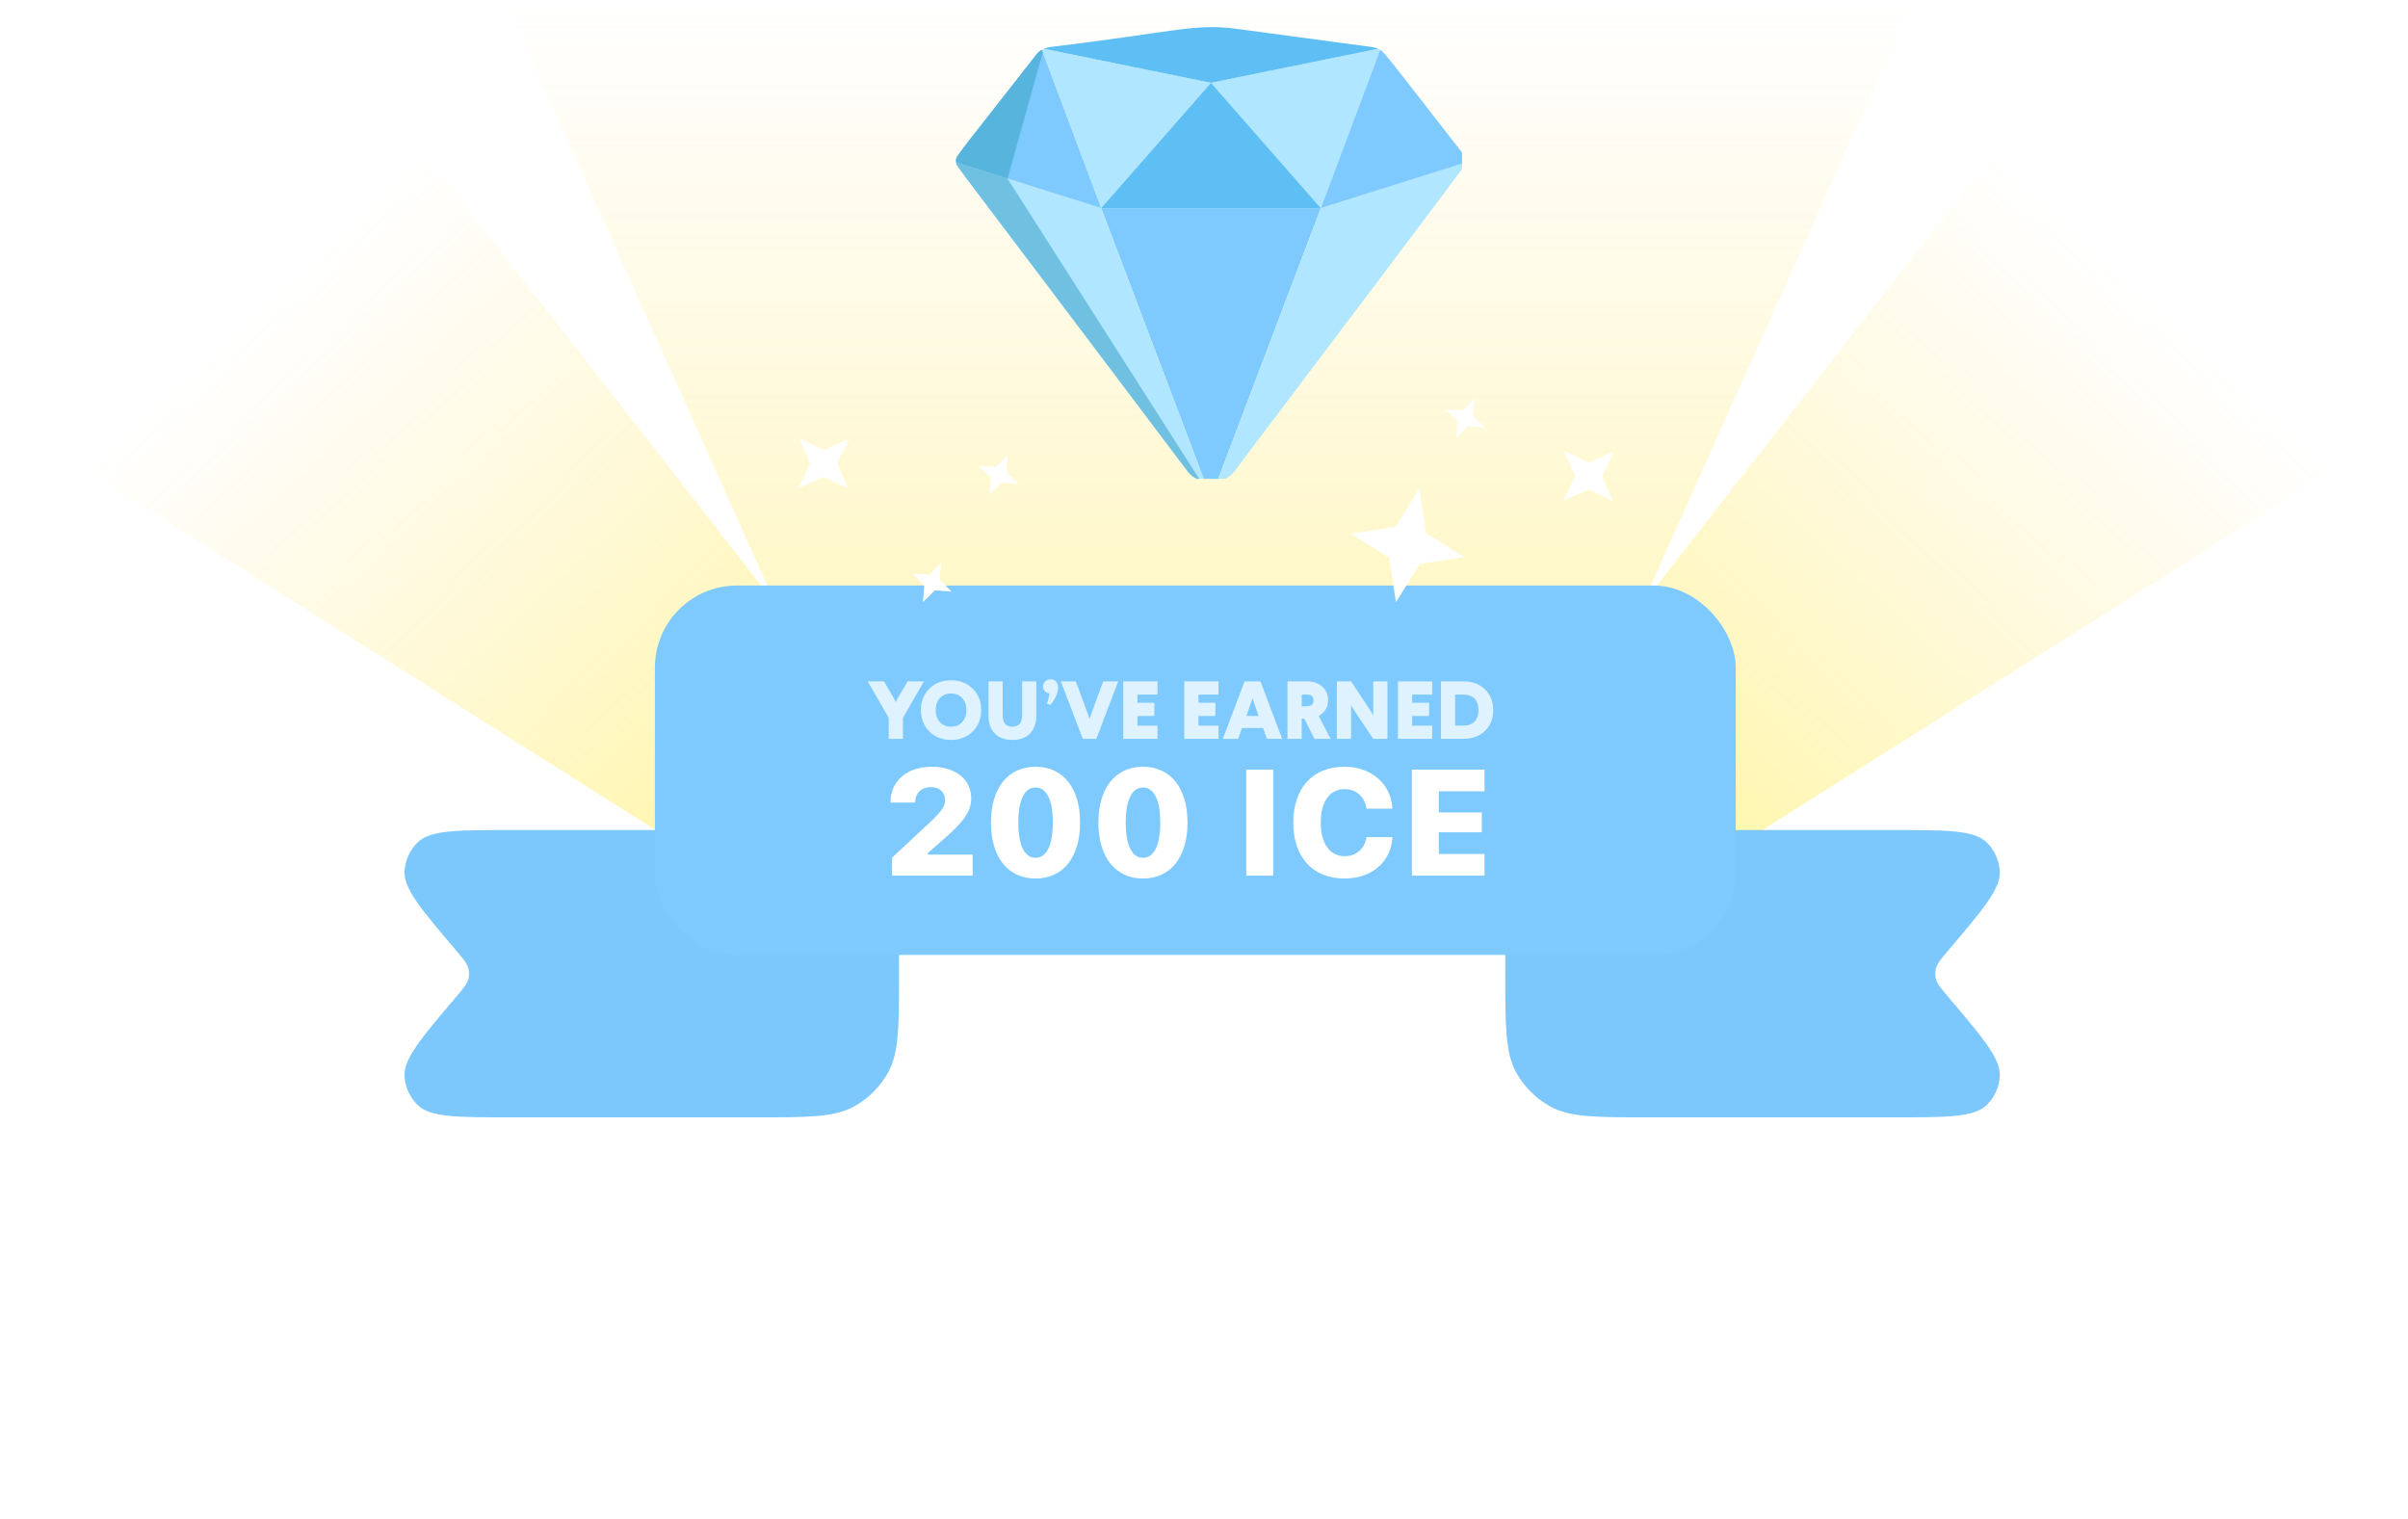 <svg width="176" height="111" viewBox="0 0 176 111" fill="none" xmlns="http://www.w3.org/2000/svg">
<path d="M36.866 0H139.866L110.673 65H66.058L36.866 0Z" fill="url(#paint0_linear_56_12679)" fill-opacity="0.35"/>
<g clip-path="url(#clip0_56_12679)" filter="url(#filter0_d_56_12679)">
<g clip-path="url(#clip1_56_12679)">
<path d="M80.482 15.211L88.06 35.2H88.961L96.539 15.211H80.482Z" fill="#7ECAFF"/>
<path d="M86.865 34.533C87.181 34.89 87.607 35.112 88.06 35.2L80.482 15.211L69.889 11.875C69.938 12.233 68.793 10.539 86.865 34.533Z" fill="#B0E6FF"/>
<path d="M73.639 13.056L69.889 11.875C69.938 12.233 68.793 10.539 86.865 34.533C87.099 34.797 87.394 34.987 87.715 35.104L73.639 13.056Z" fill="#70C0E2"/>
<path d="M76.148 3.636L80.482 15.212L88.51 6.052L76.294 3.563C76.241 3.586 76.192 3.61 76.148 3.636Z" fill="#B0E6FF"/>
<path d="M96.539 15.212L88.961 35.2C89.414 35.112 89.84 34.89 90.156 34.533C94.856 28.308 107.187 11.996 107.225 11.846L96.539 15.212Z" fill="#B0E6FF"/>
<path d="M96.539 15.212L100.872 3.639C100.821 3.61 100.77 3.586 100.72 3.564L88.51 6.052L96.539 15.212Z" fill="#B0E6FF"/>
<path d="M80.482 15.211H96.539L88.51 6.052L80.482 15.211Z" fill="#5EBFF5"/>
<path d="M76.148 3.635C75.862 3.798 75.818 3.894 75.369 4.47C69.52 11.971 69.826 11.404 69.889 11.875L80.482 15.211L76.148 3.635Z" fill="#7ECAFF"/>
<path d="M73.639 13.056L76.22 3.828L76.148 3.635C75.862 3.798 75.818 3.894 75.369 4.47C69.52 11.971 69.826 11.404 69.889 11.875L73.639 13.056Z" fill="#57B5DD"/>
<path d="M96.539 15.212L107.224 11.846C107.255 11.689 107.209 11.596 107.133 11.499C101.834 4.696 101.099 3.695 100.872 3.639L96.539 15.212Z" fill="#7ECAFF"/>
<path d="M88.51 6.052L100.72 3.564C100.463 3.453 100.259 3.436 100.251 3.435L90.41 2.11C87.315 1.693 85.98 2.323 76.745 3.439C76.73 3.442 76.532 3.46 76.294 3.563L88.51 6.052Z" fill="#5EBFF5"/>
</g>
</g>
<path d="M145.866 11L170.732 34.188L122.834 64.443L112.063 54.399L145.866 11Z" fill="url(#paint1_linear_56_12679)" fill-opacity="0.35"/>
<path d="M30.866 11L6 34.188L53.898 64.443L64.669 54.399L30.866 11Z" fill="url(#paint2_linear_56_12679)" fill-opacity="0.35"/>
<g filter="url(#filter1_d_56_12679)">
<path d="M110.021 67.5C110.021 63.643 110.021 61.715 110.828 60.267C111.404 59.235 112.256 58.383 113.288 57.807C114.735 57 116.664 57 120.521 57H138.355C142.295 57 144.264 57 145.189 57.887C145.767 58.441 146.114 59.193 146.163 59.992C146.241 61.271 144.966 62.773 142.417 65.776C141.859 66.433 141.58 66.762 141.492 67.136C141.436 67.376 141.436 67.625 141.492 67.864C141.58 68.238 141.859 68.567 142.417 69.224C144.966 72.228 146.241 73.729 146.163 75.008C146.114 75.807 145.767 76.559 145.189 77.113C144.264 78 142.295 78 138.355 78H120.521C116.664 78 114.735 78 113.288 77.193C112.256 76.617 111.404 75.765 110.828 74.733C110.021 73.286 110.021 71.357 110.021 67.5Z" fill="#7CC7FB"/>
</g>
<g filter="url(#filter2_d_56_12679)">
<path d="M65.711 67.5C65.711 71.357 65.711 73.285 64.904 74.733C64.328 75.765 63.476 76.617 62.444 77.193C60.997 78 59.068 78 55.211 78L37.378 78C33.438 78 31.468 78 30.544 77.113C29.966 76.559 29.618 75.807 29.569 75.008C29.491 73.729 30.766 72.228 33.316 69.224C33.874 68.567 34.153 68.238 34.24 67.864C34.297 67.625 34.297 67.375 34.24 67.136C34.153 66.762 33.874 66.433 33.316 65.776C30.766 62.773 29.491 61.271 29.569 59.992C29.618 59.193 29.966 58.441 30.544 57.887C31.468 57 33.438 57 37.378 57L55.211 57C59.068 57 60.997 57 62.444 57.807C63.476 58.383 64.328 59.235 64.904 60.267C65.711 61.715 65.711 63.643 65.711 67.5Z" fill="#7CC7FB"/>
</g>
<g filter="url(#filter3_di_56_12679)">
<rect x="47.866" y="43" width="79" height="27" rx="6" fill="#7ECAFF"/>
</g>
<path d="M103.741 35.714L104.237 38.975L107.035 40.721L103.774 41.216L102.028 44.014L101.533 40.754L98.735 39.008L101.995 38.512L103.741 35.714Z" fill="white"/>
<path d="M117.954 33L117.097 34.806L117.909 36.633L116.104 35.775L114.277 36.588L115.135 34.782L114.322 32.955L116.128 33.813L117.954 33Z" fill="white"/>
<path d="M62.047 32.084L61.189 33.89L62.002 35.716L60.196 34.858L58.37 35.671L59.227 33.865L58.414 32.039L60.22 32.896L62.047 32.084Z" fill="white"/>
<path d="M73.653 33.271L73.558 34.499L74.429 35.37L73.201 35.276L72.33 36.146L72.424 34.918L71.554 34.047L72.782 34.142L73.653 33.271Z" fill="white"/>
<path d="M68.781 41.142L68.686 42.37L69.557 43.242L68.328 43.147L67.457 44.017L67.552 42.789L66.681 41.918L67.909 42.013L68.781 41.142Z" fill="white"/>
<path d="M107.762 29.148L107.667 30.376L108.538 31.247L107.309 31.153L106.438 32.023L106.533 30.795L105.662 29.924L106.89 30.019L107.762 29.148Z" fill="white"/>
<g filter="url(#filter4_i_56_12679)">
<path d="M65.199 64H71.091V62.464H67.815V62.346L69.072 61.245C70.495 60.009 70.984 59.236 70.984 58.36V58.334C70.984 56.959 69.829 56.04 68.105 56.04C66.295 56.04 65.086 57.082 65.086 58.623V58.656H66.891V58.618C66.891 57.979 67.358 57.528 68.024 57.528C68.679 57.528 69.072 57.909 69.072 58.489V58.511C69.072 58.983 68.771 59.37 67.632 60.417L65.199 62.684V64ZM75.689 64.21C77.708 64.21 78.944 62.641 78.944 60.127V60.117C78.944 57.603 77.708 56.04 75.689 56.04C73.669 56.04 72.428 57.603 72.428 60.117V60.127C72.428 62.641 73.669 64.21 75.689 64.21ZM75.689 62.695C74.878 62.695 74.427 61.766 74.427 60.127V60.117C74.427 58.478 74.878 57.555 75.689 57.555C76.5 57.555 76.951 58.478 76.951 60.117V60.127C76.951 61.766 76.5 62.695 75.689 62.695ZM83.541 64.21C85.561 64.21 86.796 62.641 86.796 60.127V60.117C86.796 57.603 85.561 56.04 83.541 56.04C81.522 56.04 80.281 57.603 80.281 60.117V60.127C80.281 62.641 81.522 64.21 83.541 64.21ZM83.541 62.695C82.73 62.695 82.279 61.766 82.279 60.127V60.117C82.279 58.478 82.73 57.555 83.541 57.555C84.352 57.555 84.803 58.478 84.803 60.117V60.127C84.803 61.766 84.352 62.695 83.541 62.695ZM91.088 64H93.059V56.249H91.088V64ZM98.274 64.21C100.261 64.21 101.636 63.001 101.765 61.272V61.185H99.869L99.859 61.245C99.724 62.045 99.128 62.577 98.279 62.577C97.195 62.577 96.534 61.648 96.534 60.122V60.111C96.534 58.597 97.195 57.673 98.274 57.673C99.123 57.673 99.746 58.242 99.859 59.053L99.864 59.102H101.76V59.005C101.647 57.291 100.224 56.04 98.274 56.04C95.948 56.04 94.525 57.592 94.525 60.117V60.127C94.525 62.652 95.954 64.21 98.274 64.21ZM103.194 64H108.506V62.416H105.165V60.831H108.307V59.381H105.165V57.834H108.506V56.249H103.194V64Z" fill="white"/>
</g>
<g opacity="0.75" filter="url(#filter5_i_56_12679)">
<path d="M67.531 49.8L65.995 52.464V54H64.957V52.464L63.421 49.8H64.615L65.335 51.042L65.473 51.324L65.611 51.042L66.337 49.8H67.531ZM67.928 50.334C68.34 49.926 68.868 49.722 69.512 49.722C70.156 49.722 70.684 49.926 71.096 50.334C71.508 50.742 71.714 51.262 71.714 51.894C71.714 52.53 71.508 53.054 71.096 53.466C70.684 53.874 70.156 54.078 69.512 54.078C68.868 54.078 68.34 53.874 67.928 53.466C67.516 53.054 67.31 52.53 67.31 51.894C67.31 51.262 67.516 50.742 67.928 50.334ZM70.328 51.024C70.128 50.8 69.856 50.688 69.512 50.688C69.168 50.688 68.894 50.8 68.69 51.024C68.49 51.248 68.39 51.538 68.39 51.894C68.39 52.254 68.49 52.548 68.69 52.776C68.894 53 69.168 53.112 69.512 53.112C69.856 53.112 70.128 53 70.328 52.776C70.532 52.548 70.634 52.254 70.634 51.894C70.634 51.538 70.532 51.248 70.328 51.024ZM75.745 49.8V52.29C75.745 52.85 75.593 53.288 75.289 53.604C74.989 53.92 74.559 54.078 73.999 54.078C73.439 54.078 73.007 53.92 72.703 53.604C72.399 53.288 72.247 52.85 72.247 52.29V49.8H73.285V52.29C73.285 52.838 73.523 53.112 73.999 53.112C74.471 53.112 74.707 52.838 74.707 52.29V49.8H75.745ZM76.785 49.644C76.941 49.644 77.071 49.698 77.175 49.806C77.283 49.914 77.337 50.058 77.337 50.238C77.337 50.45 77.283 50.67 77.175 50.898C77.071 51.126 76.937 51.334 76.773 51.522L76.509 51.432C76.605 51.216 76.665 50.966 76.689 50.682C76.557 50.662 76.449 50.606 76.365 50.514C76.281 50.422 76.239 50.31 76.239 50.178C76.239 50.03 76.291 49.904 76.395 49.8C76.503 49.696 76.633 49.644 76.785 49.644ZM81.731 49.8L80.129 54H79.139L77.537 49.8H78.635L79.541 52.266L79.631 52.566L79.727 52.266L80.633 49.8H81.731ZM84.6 49.8V50.766H83.136V51.366H84.378V52.332H83.136V53.034H84.6V54H82.098V49.8H84.6ZM89.059 49.8V50.766H87.595V51.366H88.837V52.332H87.595V53.034H89.059V54H86.557V49.8H89.059ZM92.127 49.8L93.711 54H92.595L92.313 53.208H90.777L90.495 54H89.379L90.963 49.8H92.127ZM91.545 51.024L91.467 51.27L91.095 52.326H91.995L91.623 51.27L91.545 51.024ZM96.383 52.326L97.248 54H96.072L95.328 52.524H95.141V54H94.103V49.8H95.513C95.986 49.8 96.362 49.928 96.641 50.184C96.925 50.44 97.067 50.776 97.067 51.192C97.067 51.44 97.007 51.662 96.888 51.858C96.767 52.054 96.6 52.21 96.383 52.326ZM95.513 50.766H95.141V51.618H95.513C95.841 51.618 96.005 51.476 96.005 51.192C96.005 50.908 95.841 50.766 95.513 50.766ZM101.409 49.8V54H100.371L98.913 51.822L98.751 51.528V54H97.713V49.8H98.751L100.203 52.002L100.371 52.302V49.8H101.409ZM104.68 49.8V50.766H103.216V51.366H104.458V52.332H103.216V53.034H104.68V54H102.178V49.8H104.68ZM105.318 49.8H106.938C107.606 49.8 108.14 49.996 108.54 50.388C108.94 50.776 109.14 51.28 109.14 51.9C109.14 52.52 108.94 53.026 108.54 53.418C108.14 53.806 107.606 54 106.938 54H105.318V49.8ZM106.938 50.766H106.356V53.034H106.938C107.306 53.034 107.584 52.938 107.772 52.746C107.964 52.55 108.06 52.268 108.06 51.9C108.06 51.532 107.964 51.252 107.772 51.06C107.584 50.864 107.306 50.766 106.938 50.766Z" fill="white"/>
</g>
<defs>
<filter id="filter0_d_56_12679" x="69.651" y="1.785" width="37.429" height="33.429" filterUnits="userSpaceOnUse" color-interpolation-filters="sRGB">
<feFlood flood-opacity="0" result="BackgroundImageFix"/>
<feColorMatrix in="SourceAlpha" type="matrix" values="0 0 0 0 0 0 0 0 0 0 0 0 0 0 0 0 0 0 127 0" result="hardAlpha"/>
<feOffset/>
<feGaussianBlur stdDeviation="0.107"/>
<feComposite in2="hardAlpha" operator="out"/>
<feColorMatrix type="matrix" values="0 0 0 0 0 0 0 0 0 0 0 0 0 0 0 0 0 0 0.25 0"/>
<feBlend mode="normal" in2="BackgroundImageFix" result="effect1_dropShadow_56_12679"/>
<feBlend mode="normal" in="SourceGraphic" in2="effect1_dropShadow_56_12679" result="shape"/>
</filter>
<filter id="filter1_d_56_12679" x="80.692" y="31.338" width="94.803" height="79.657" filterUnits="userSpaceOnUse" color-interpolation-filters="sRGB">
<feFlood flood-opacity="0" result="BackgroundImageFix"/>
<feColorMatrix in="SourceAlpha" type="matrix" values="0 0 0 0 0 0 0 0 0 0 0 0 0 0 0 0 0 0 127 0" result="hardAlpha"/>
<feOffset dy="3.666"/>
<feGaussianBlur stdDeviation="14.664"/>
<feComposite in2="hardAlpha" operator="out"/>
<feColorMatrix type="matrix" values="0 0 0 0 0 0 0 0 0 0 0 0 0 0 0 0 0 0 0.25 0"/>
<feBlend mode="normal" in2="BackgroundImageFix" result="effect1_dropShadow_56_12679"/>
<feBlend mode="normal" in="SourceGraphic" in2="effect1_dropShadow_56_12679" result="shape"/>
</filter>
<filter id="filter2_d_56_12679" x="0.237" y="31.337" width="94.803" height="79.657" filterUnits="userSpaceOnUse" color-interpolation-filters="sRGB">
<feFlood flood-opacity="0" result="BackgroundImageFix"/>
<feColorMatrix in="SourceAlpha" type="matrix" values="0 0 0 0 0 0 0 0 0 0 0 0 0 0 0 0 0 0 127 0" result="hardAlpha"/>
<feOffset dy="3.666"/>
<feGaussianBlur stdDeviation="14.664"/>
<feComposite in2="hardAlpha" operator="out"/>
<feColorMatrix type="matrix" values="0 0 0 0 0 0 0 0 0 0 0 0 0 0 0 0 0 0 0.25 0"/>
<feBlend mode="normal" in2="BackgroundImageFix" result="effect1_dropShadow_56_12679"/>
<feBlend mode="normal" in="SourceGraphic" in2="effect1_dropShadow_56_12679" result="shape"/>
</filter>
<filter id="filter3_di_56_12679" x="32.541" y="32.054" width="109.649" height="57.649" filterUnits="userSpaceOnUse" color-interpolation-filters="sRGB">
<feFlood flood-opacity="0" result="BackgroundImageFix"/>
<feColorMatrix in="SourceAlpha" type="matrix" values="0 0 0 0 0 0 0 0 0 0 0 0 0 0 0 0 0 0 127 0" result="hardAlpha"/>
<feOffset dy="4.378"/>
<feGaussianBlur stdDeviation="7.662"/>
<feComposite in2="hardAlpha" operator="out"/>
<feColorMatrix type="matrix" values="0 0 0 0 0 0 0 0 0 0 0 0 0 0 0 0 0 0 0.35 0"/>
<feBlend mode="normal" in2="BackgroundImageFix" result="effect1_dropShadow_56_12679"/>
<feBlend mode="normal" in="SourceGraphic" in2="effect1_dropShadow_56_12679" result="shape"/>
<feColorMatrix in="SourceAlpha" type="matrix" values="0 0 0 0 0 0 0 0 0 0 0 0 0 0 0 0 0 0 127 0" result="hardAlpha"/>
<feOffset dy="-4.583"/>
<feGaussianBlur stdDeviation="4.583"/>
<feComposite in2="hardAlpha" operator="arithmetic" k2="-1" k3="1"/>
<feColorMatrix type="matrix" values="0 0 0 0 0.087 0 0 0 0 0.052 0 0 0 0 0.005 0 0 0 0.1 0"/>
<feBlend mode="normal" in2="shape" result="effect2_innerShadow_56_12679"/>
</filter>
<filter id="filter4_i_56_12679" x="65.086" y="56.04" width="43.42" height="8.169" filterUnits="userSpaceOnUse" color-interpolation-filters="sRGB">
<feFlood flood-opacity="0" result="BackgroundImageFix"/>
<feBlend mode="normal" in="SourceGraphic" in2="BackgroundImageFix" result="shape"/>
<feColorMatrix in="SourceAlpha" type="matrix" values="0 0 0 0 0 0 0 0 0 0 0 0 0 0 0 0 0 0 127 0" result="hardAlpha"/>
<feOffset/>
<feGaussianBlur stdDeviation="0.295"/>
<feComposite in2="hardAlpha" operator="arithmetic" k2="-1" k3="1"/>
<feColorMatrix type="matrix" values="0 0 0 0 0 0 0 0 0 0 0 0 0 0 0 0 0 0 0.15 0"/>
<feBlend mode="normal" in2="shape" result="effect1_innerShadow_56_12679"/>
</filter>
<filter id="filter5_i_56_12679" x="63.421" y="49.644" width="45.719" height="4.434" filterUnits="userSpaceOnUse" color-interpolation-filters="sRGB">
<feFlood flood-opacity="0" result="BackgroundImageFix"/>
<feBlend mode="normal" in="SourceGraphic" in2="BackgroundImageFix" result="shape"/>
<feColorMatrix in="SourceAlpha" type="matrix" values="0 0 0 0 0 0 0 0 0 0 0 0 0 0 0 0 0 0 127 0" result="hardAlpha"/>
<feOffset/>
<feGaussianBlur stdDeviation="0.295"/>
<feComposite in2="hardAlpha" operator="arithmetic" k2="-1" k3="1"/>
<feColorMatrix type="matrix" values="0 0 0 0 0 0 0 0 0 0 0 0 0 0 0 0 0 0 0.15 0"/>
<feBlend mode="normal" in2="shape" result="effect1_innerShadow_56_12679"/>
</filter>
<linearGradient id="paint0_linear_56_12679" x1="88.366" y1="0" x2="88.366" y2="65" gradientUnits="userSpaceOnUse">
<stop stop-color="#FFD436" stop-opacity="0"/>
<stop offset="1" stop-color="#FFE600"/>
</linearGradient>
<linearGradient id="paint1_linear_56_12679" x1="158.299" y1="22.594" x2="120.93" y2="62.667" gradientUnits="userSpaceOnUse">
<stop stop-color="#FFD436" stop-opacity="0"/>
<stop offset="1" stop-color="#FFE600"/>
</linearGradient>
<linearGradient id="paint2_linear_56_12679" x1="18.433" y1="22.594" x2="55.802" y2="62.667" gradientUnits="userSpaceOnUse">
<stop stop-color="#FFD436" stop-opacity="0"/>
<stop offset="1" stop-color="#FFE600"/>
</linearGradient>
<clipPath id="clip0_56_12679">
<rect width="37" height="33" fill="white" transform="translate(69.866 2)"/>
</clipPath>
<clipPath id="clip1_56_12679">
<rect width="37.368" height="33.18" fill="white" transform="translate(69.866 2)"/>
</clipPath>
</defs>
</svg>
